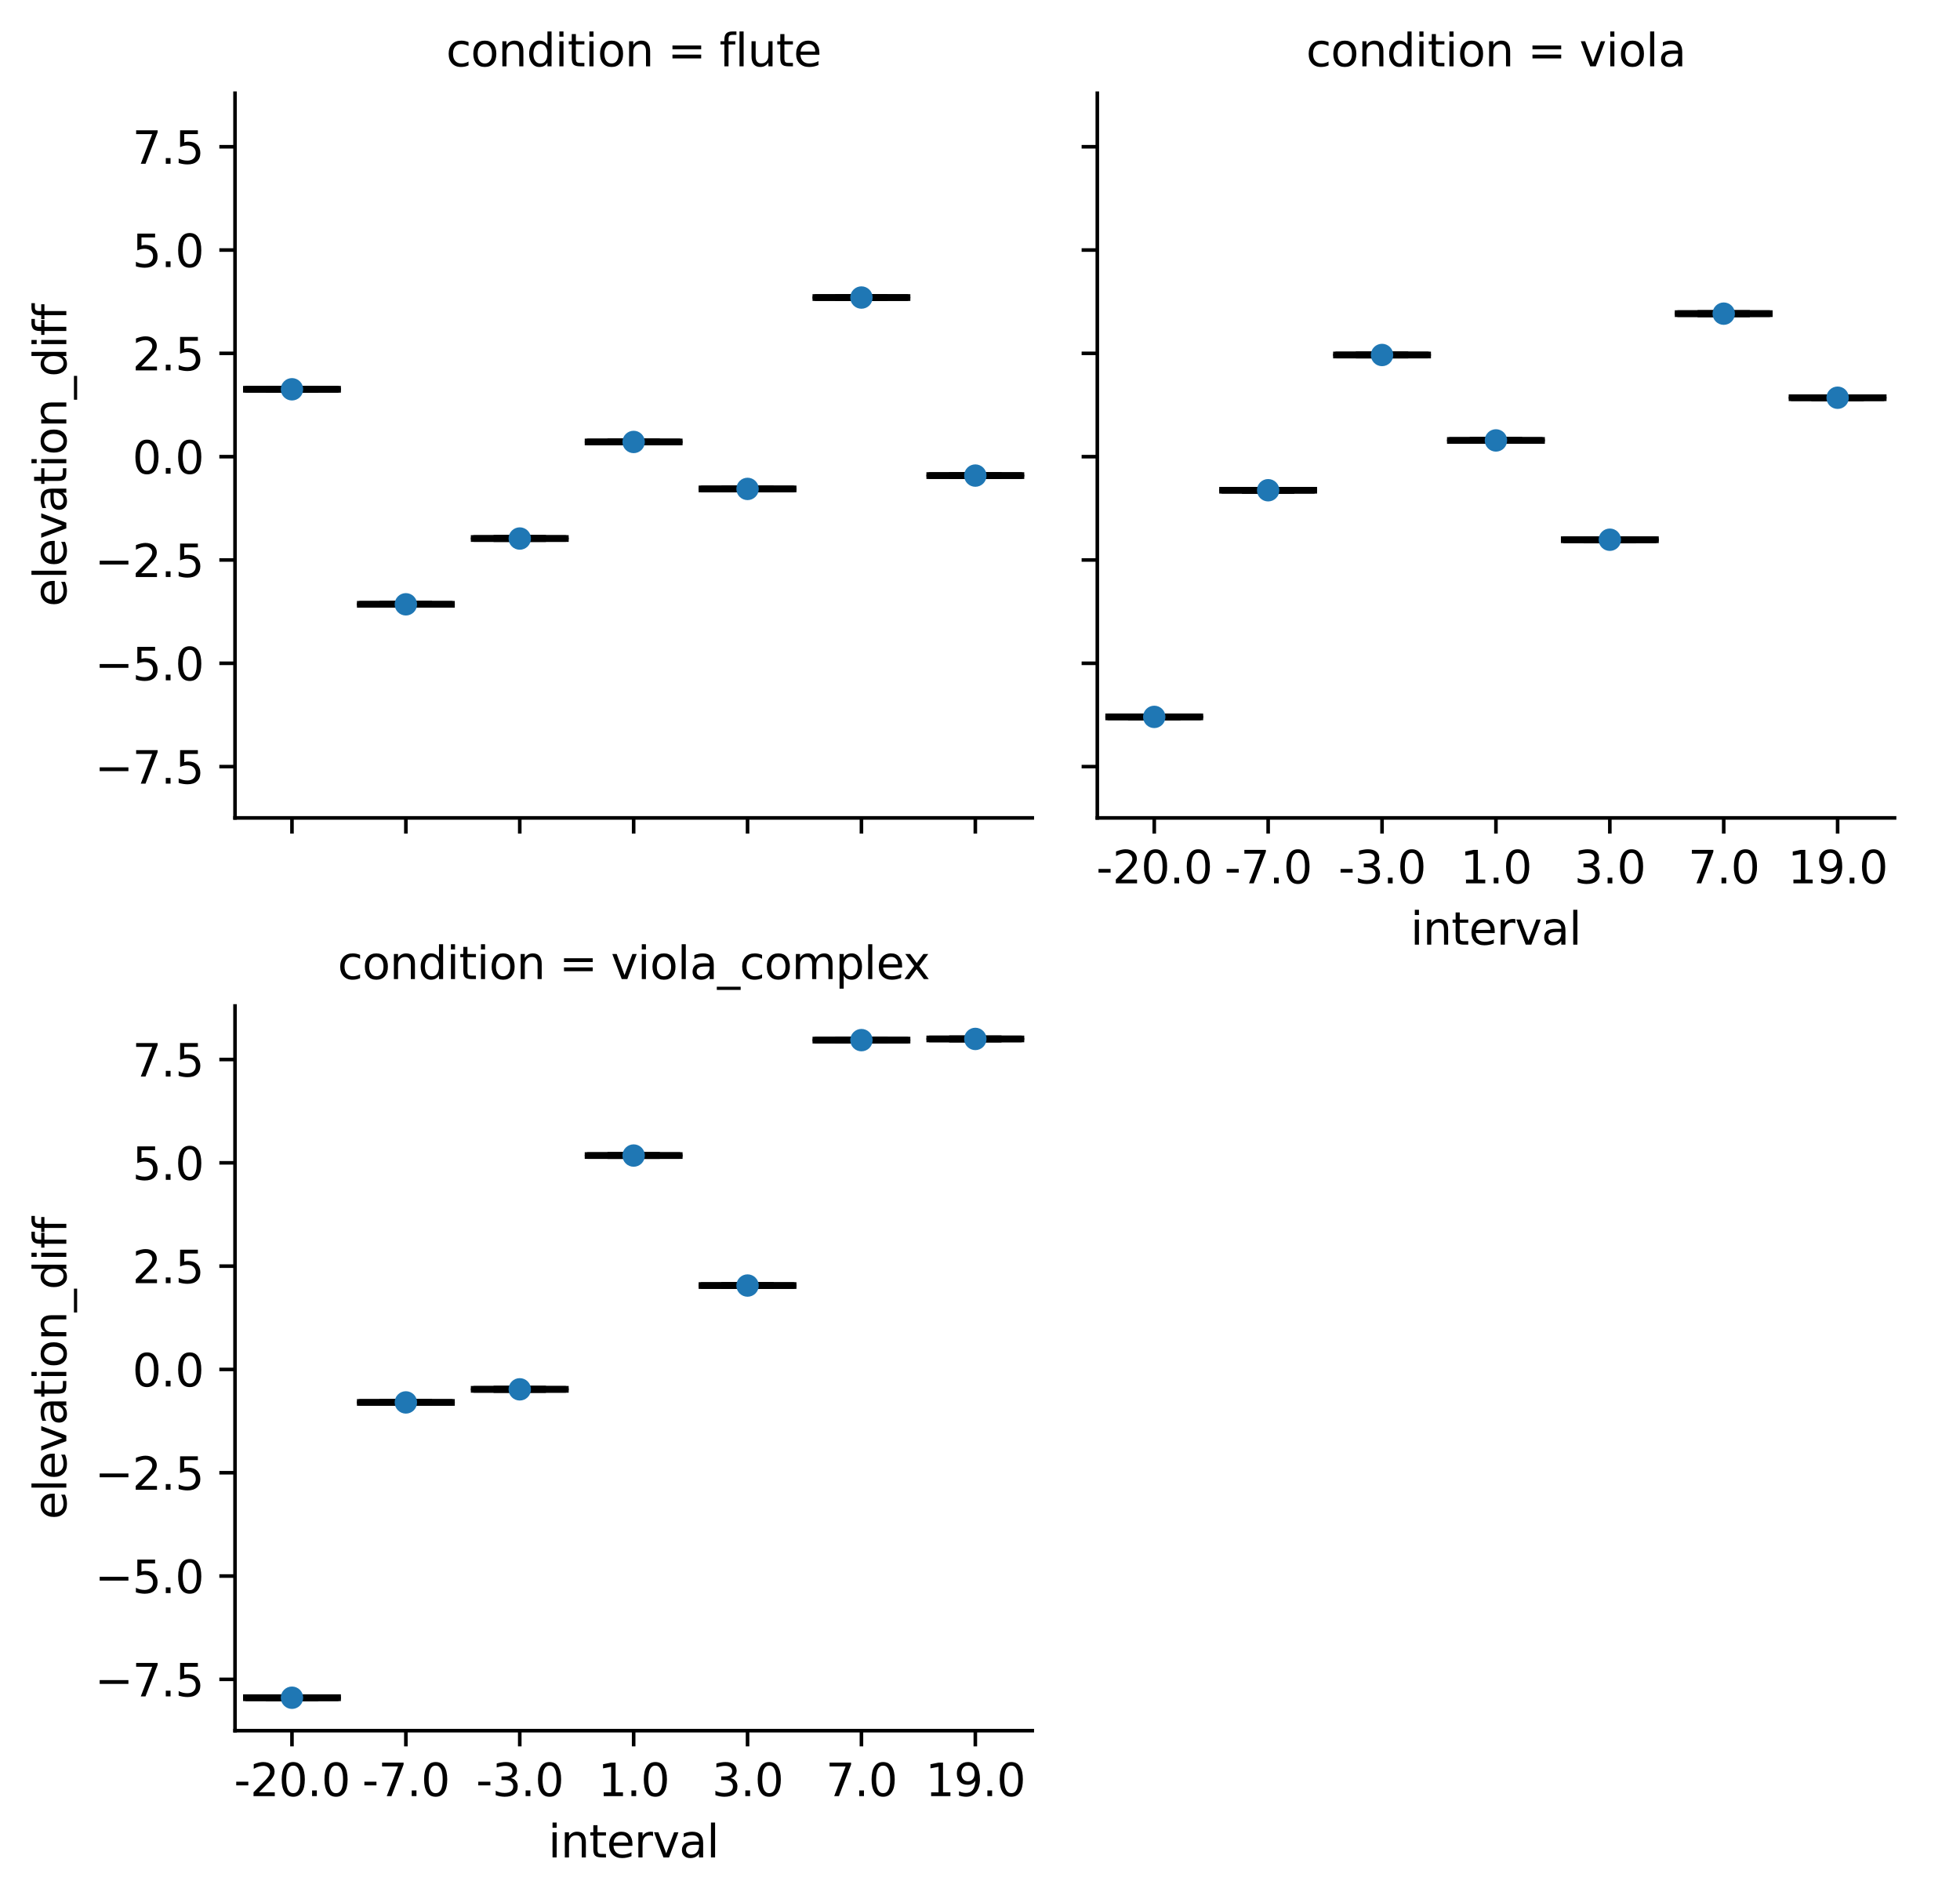 <?xml version="1.0" encoding="utf-8" standalone="no"?>
<!DOCTYPE svg PUBLIC "-//W3C//DTD SVG 1.1//EN"
  "http://www.w3.org/Graphics/SVG/1.1/DTD/svg11.dtd">
<svg xmlns:xlink="http://www.w3.org/1999/xlink" width="437.316pt" height="423.675pt" viewBox="0 0 437.316 423.675" xmlns="http://www.w3.org/2000/svg" version="1.1">
 <defs>
  <style type="text/css">*{stroke-linejoin: round; stroke-linecap: butt}</style>
 </defs>
 <g id="figure_1">
  <g id="patch_1">
   <path d="M 0 423.675 
L 437.316 423.675 
L 437.316 0 
L 0 0 
z
" style="fill: #ffffff"/>
  </g>
  <g id="axes_1">
   <g id="patch_2">
    <path d="M 52.439 182.478 
L 230.322 182.478 
L 230.322 20.798 
L 52.439 20.798 
z
" style="fill: #ffffff"/>
   </g>
   <g id="patch_3">
    <path d="M 54.98 86.851 
L 75.31 86.851 
L 75.31 86.851 
L 54.98 86.851 
L 54.98 86.851 
z
" clip-path="url(#p978c1392b1)" style="stroke: #000000; stroke-width: 1.5; stroke-linejoin: miter"/>
   </g>
   <g id="patch_4">
    <path d="M 80.392 134.823 
L 100.722 134.823 
L 100.722 134.823 
L 80.392 134.823 
L 80.392 134.823 
z
" clip-path="url(#p978c1392b1)" style="stroke: #000000; stroke-width: 1.5; stroke-linejoin: miter"/>
   </g>
   <g id="patch_5">
    <path d="M 105.804 120.149 
L 126.134 120.149 
L 126.134 120.149 
L 105.804 120.149 
L 105.804 120.149 
z
" clip-path="url(#p978c1392b1)" style="stroke: #000000; stroke-width: 1.5; stroke-linejoin: miter"/>
   </g>
   <g id="patch_6">
    <path d="M 131.216 98.602 
L 151.545 98.602 
L 151.545 98.602 
L 131.216 98.602 
L 131.216 98.602 
z
" clip-path="url(#p978c1392b1)" style="stroke: #000000; stroke-width: 1.5; stroke-linejoin: miter"/>
   </g>
   <g id="patch_7">
    <path d="M 156.628 109.078 
L 176.957 109.078 
L 176.957 109.078 
L 156.628 109.078 
L 156.628 109.078 
z
" clip-path="url(#p978c1392b1)" style="stroke: #000000; stroke-width: 1.5; stroke-linejoin: miter"/>
   </g>
   <g id="patch_8">
    <path d="M 182.04 66.384 
L 202.369 66.384 
L 202.369 66.384 
L 182.04 66.384 
L 182.04 66.384 
z
" clip-path="url(#p978c1392b1)" style="stroke: #000000; stroke-width: 1.5; stroke-linejoin: miter"/>
   </g>
   <g id="patch_9">
    <path d="M 207.452 106.105 
L 227.781 106.105 
L 227.781 106.105 
L 207.452 106.105 
L 207.452 106.105 
z
" clip-path="url(#p978c1392b1)" style="stroke: #000000; stroke-width: 1.5; stroke-linejoin: miter"/>
   </g>
   <g id="matplotlib.axis_1">
    <g id="xtick_1">
     <g id="line2d_1">
      <defs>
       <path id="m7971191f11" d="M 0 0 
L 0 3.5 
" style="stroke: #000000; stroke-width: 0.8"/>
      </defs>
      <g>
       <use xlink:href="#m7971191f11" x="65.145" y="182.478" style="stroke: #000000; stroke-width: 0.8"/>
      </g>
     </g>
    </g>
    <g id="xtick_2">
     <g id="line2d_2">
      <g>
       <use xlink:href="#m7971191f11" x="90.557" y="182.478" style="stroke: #000000; stroke-width: 0.8"/>
      </g>
     </g>
    </g>
    <g id="xtick_3">
     <g id="line2d_3">
      <g>
       <use xlink:href="#m7971191f11" x="115.969" y="182.478" style="stroke: #000000; stroke-width: 0.8"/>
      </g>
     </g>
    </g>
    <g id="xtick_4">
     <g id="line2d_4">
      <g>
       <use xlink:href="#m7971191f11" x="141.381" y="182.478" style="stroke: #000000; stroke-width: 0.8"/>
      </g>
     </g>
    </g>
    <g id="xtick_5">
     <g id="line2d_5">
      <g>
       <use xlink:href="#m7971191f11" x="166.793" y="182.478" style="stroke: #000000; stroke-width: 0.8"/>
      </g>
     </g>
    </g>
    <g id="xtick_6">
     <g id="line2d_6">
      <g>
       <use xlink:href="#m7971191f11" x="192.204" y="182.478" style="stroke: #000000; stroke-width: 0.8"/>
      </g>
     </g>
    </g>
    <g id="xtick_7">
     <g id="line2d_7">
      <g>
       <use xlink:href="#m7971191f11" x="217.616" y="182.478" style="stroke: #000000; stroke-width: 0.8"/>
      </g>
     </g>
    </g>
   </g>
   <g id="matplotlib.axis_2">
    <g id="ytick_1">
     <g id="line2d_8">
      <defs>
       <path id="m7689d27078" d="M 0 0 
L -3.5 0 
" style="stroke: #000000; stroke-width: 0.8"/>
      </defs>
      <g>
       <use xlink:href="#m7689d27078" x="52.439" y="171.029" style="stroke: #000000; stroke-width: 0.8"/>
      </g>
     </g>
     <g id="text_1">
      <!-- −7.5 -->
      <g transform="translate(21.156 174.828) scale(0.1 -0.1)">
       <defs>
        <path id="DejaVuSans-2212" d="M 678 2272 
L 4684 2272 
L 4684 1741 
L 678 1741 
L 678 2272 
z
" transform="scale(0.016)"/>
        <path id="DejaVuSans-37" d="M 525 4666 
L 3525 4666 
L 3525 4397 
L 1831 0 
L 1172 0 
L 2766 4134 
L 525 4134 
L 525 4666 
z
" transform="scale(0.016)"/>
        <path id="DejaVuSans-2e" d="M 684 794 
L 1344 794 
L 1344 0 
L 684 0 
L 684 794 
z
" transform="scale(0.016)"/>
        <path id="DejaVuSans-35" d="M 691 4666 
L 3169 4666 
L 3169 4134 
L 1269 4134 
L 1269 2991 
Q 1406 3038 1543 3061 
Q 1681 3084 1819 3084 
Q 2600 3084 3056 2656 
Q 3513 2228 3513 1497 
Q 3513 744 3044 326 
Q 2575 -91 1722 -91 
Q 1428 -91 1123 -41 
Q 819 9 494 109 
L 494 744 
Q 775 591 1075 516 
Q 1375 441 1709 441 
Q 2250 441 2565 725 
Q 2881 1009 2881 1497 
Q 2881 1984 2565 2268 
Q 2250 2553 1709 2553 
Q 1456 2553 1204 2497 
Q 953 2441 691 2322 
L 691 4666 
z
" transform="scale(0.016)"/>
       </defs>
       <use xlink:href="#DejaVuSans-2212"/>
       <use xlink:href="#DejaVuSans-37" x="83.789"/>
       <use xlink:href="#DejaVuSans-2e" x="147.412"/>
       <use xlink:href="#DejaVuSans-35" x="179.199"/>
      </g>
     </g>
    </g>
    <g id="ytick_2">
     <g id="line2d_9">
      <g>
       <use xlink:href="#m7689d27078" x="52.439" y="147.981" style="stroke: #000000; stroke-width: 0.8"/>
      </g>
     </g>
     <g id="text_2">
      <!-- −5.0 -->
      <g transform="translate(21.156 151.78) scale(0.1 -0.1)">
       <defs>
        <path id="DejaVuSans-30" d="M 2034 4250 
Q 1547 4250 1301 3770 
Q 1056 3291 1056 2328 
Q 1056 1369 1301 889 
Q 1547 409 2034 409 
Q 2525 409 2770 889 
Q 3016 1369 3016 2328 
Q 3016 3291 2770 3770 
Q 2525 4250 2034 4250 
z
M 2034 4750 
Q 2819 4750 3233 4129 
Q 3647 3509 3647 2328 
Q 3647 1150 3233 529 
Q 2819 -91 2034 -91 
Q 1250 -91 836 529 
Q 422 1150 422 2328 
Q 422 3509 836 4129 
Q 1250 4750 2034 4750 
z
" transform="scale(0.016)"/>
       </defs>
       <use xlink:href="#DejaVuSans-2212"/>
       <use xlink:href="#DejaVuSans-35" x="83.789"/>
       <use xlink:href="#DejaVuSans-2e" x="147.412"/>
       <use xlink:href="#DejaVuSans-30" x="179.199"/>
      </g>
     </g>
    </g>
    <g id="ytick_3">
     <g id="line2d_10">
      <g>
       <use xlink:href="#m7689d27078" x="52.439" y="124.932" style="stroke: #000000; stroke-width: 0.8"/>
      </g>
     </g>
     <g id="text_3">
      <!-- −2.5 -->
      <g transform="translate(21.156 128.731) scale(0.1 -0.1)">
       <defs>
        <path id="DejaVuSans-32" d="M 1228 531 
L 3431 531 
L 3431 0 
L 469 0 
L 469 531 
Q 828 903 1448 1529 
Q 2069 2156 2228 2338 
Q 2531 2678 2651 2914 
Q 2772 3150 2772 3378 
Q 2772 3750 2511 3984 
Q 2250 4219 1831 4219 
Q 1534 4219 1204 4116 
Q 875 4013 500 3803 
L 500 4441 
Q 881 4594 1212 4672 
Q 1544 4750 1819 4750 
Q 2544 4750 2975 4387 
Q 3406 4025 3406 3419 
Q 3406 3131 3298 2873 
Q 3191 2616 2906 2266 
Q 2828 2175 2409 1742 
Q 1991 1309 1228 531 
z
" transform="scale(0.016)"/>
       </defs>
       <use xlink:href="#DejaVuSans-2212"/>
       <use xlink:href="#DejaVuSans-32" x="83.789"/>
       <use xlink:href="#DejaVuSans-2e" x="147.412"/>
       <use xlink:href="#DejaVuSans-35" x="179.199"/>
      </g>
     </g>
    </g>
    <g id="ytick_4">
     <g id="line2d_11">
      <g>
       <use xlink:href="#m7689d27078" x="52.439" y="101.884" style="stroke: #000000; stroke-width: 0.8"/>
      </g>
     </g>
     <g id="text_4">
      <!-- 0.0 -->
      <g transform="translate(29.536 105.683) scale(0.1 -0.1)">
       <use xlink:href="#DejaVuSans-30"/>
       <use xlink:href="#DejaVuSans-2e" x="63.623"/>
       <use xlink:href="#DejaVuSans-30" x="95.41"/>
      </g>
     </g>
    </g>
    <g id="ytick_5">
     <g id="line2d_12">
      <g>
       <use xlink:href="#m7689d27078" x="52.439" y="78.835" style="stroke: #000000; stroke-width: 0.8"/>
      </g>
     </g>
     <g id="text_5">
      <!-- 2.5 -->
      <g transform="translate(29.536 82.635) scale(0.1 -0.1)">
       <use xlink:href="#DejaVuSans-32"/>
       <use xlink:href="#DejaVuSans-2e" x="63.623"/>
       <use xlink:href="#DejaVuSans-35" x="95.41"/>
      </g>
     </g>
    </g>
    <g id="ytick_6">
     <g id="line2d_13">
      <g>
       <use xlink:href="#m7689d27078" x="52.439" y="55.787" style="stroke: #000000; stroke-width: 0.8"/>
      </g>
     </g>
     <g id="text_6">
      <!-- 5.0 -->
      <g transform="translate(29.536 59.586) scale(0.1 -0.1)">
       <use xlink:href="#DejaVuSans-35"/>
       <use xlink:href="#DejaVuSans-2e" x="63.623"/>
       <use xlink:href="#DejaVuSans-30" x="95.41"/>
      </g>
     </g>
    </g>
    <g id="ytick_7">
     <g id="line2d_14">
      <g>
       <use xlink:href="#m7689d27078" x="52.439" y="32.739" style="stroke: #000000; stroke-width: 0.8"/>
      </g>
     </g>
     <g id="text_7">
      <!-- 7.5 -->
      <g transform="translate(29.536 36.538) scale(0.1 -0.1)">
       <use xlink:href="#DejaVuSans-37"/>
       <use xlink:href="#DejaVuSans-2e" x="63.623"/>
       <use xlink:href="#DejaVuSans-35" x="95.41"/>
      </g>
     </g>
    </g>
    <g id="text_8">
     <!-- elevation_diff -->
     <g transform="translate(14.798 135.365) rotate(-90) scale(0.1 -0.1)">
      <defs>
       <path id="DejaVuSans-65" d="M 3597 1894 
L 3597 1613 
L 953 1613 
Q 991 1019 1311 708 
Q 1631 397 2203 397 
Q 2534 397 2845 478 
Q 3156 559 3463 722 
L 3463 178 
Q 3153 47 2828 -22 
Q 2503 -91 2169 -91 
Q 1331 -91 842 396 
Q 353 884 353 1716 
Q 353 2575 817 3079 
Q 1281 3584 2069 3584 
Q 2775 3584 3186 3129 
Q 3597 2675 3597 1894 
z
M 3022 2063 
Q 3016 2534 2758 2815 
Q 2500 3097 2075 3097 
Q 1594 3097 1305 2825 
Q 1016 2553 972 2059 
L 3022 2063 
z
" transform="scale(0.016)"/>
       <path id="DejaVuSans-6c" d="M 603 4863 
L 1178 4863 
L 1178 0 
L 603 0 
L 603 4863 
z
" transform="scale(0.016)"/>
       <path id="DejaVuSans-76" d="M 191 3500 
L 800 3500 
L 1894 563 
L 2988 3500 
L 3597 3500 
L 2284 0 
L 1503 0 
L 191 3500 
z
" transform="scale(0.016)"/>
       <path id="DejaVuSans-61" d="M 2194 1759 
Q 1497 1759 1228 1600 
Q 959 1441 959 1056 
Q 959 750 1161 570 
Q 1363 391 1709 391 
Q 2188 391 2477 730 
Q 2766 1069 2766 1631 
L 2766 1759 
L 2194 1759 
z
M 3341 1997 
L 3341 0 
L 2766 0 
L 2766 531 
Q 2569 213 2275 61 
Q 1981 -91 1556 -91 
Q 1019 -91 701 211 
Q 384 513 384 1019 
Q 384 1609 779 1909 
Q 1175 2209 1959 2209 
L 2766 2209 
L 2766 2266 
Q 2766 2663 2505 2880 
Q 2244 3097 1772 3097 
Q 1472 3097 1187 3025 
Q 903 2953 641 2809 
L 641 3341 
Q 956 3463 1253 3523 
Q 1550 3584 1831 3584 
Q 2591 3584 2966 3190 
Q 3341 2797 3341 1997 
z
" transform="scale(0.016)"/>
       <path id="DejaVuSans-74" d="M 1172 4494 
L 1172 3500 
L 2356 3500 
L 2356 3053 
L 1172 3053 
L 1172 1153 
Q 1172 725 1289 603 
Q 1406 481 1766 481 
L 2356 481 
L 2356 0 
L 1766 0 
Q 1100 0 847 248 
Q 594 497 594 1153 
L 594 3053 
L 172 3053 
L 172 3500 
L 594 3500 
L 594 4494 
L 1172 4494 
z
" transform="scale(0.016)"/>
       <path id="DejaVuSans-69" d="M 603 3500 
L 1178 3500 
L 1178 0 
L 603 0 
L 603 3500 
z
M 603 4863 
L 1178 4863 
L 1178 4134 
L 603 4134 
L 603 4863 
z
" transform="scale(0.016)"/>
       <path id="DejaVuSans-6f" d="M 1959 3097 
Q 1497 3097 1228 2736 
Q 959 2375 959 1747 
Q 959 1119 1226 758 
Q 1494 397 1959 397 
Q 2419 397 2687 759 
Q 2956 1122 2956 1747 
Q 2956 2369 2687 2733 
Q 2419 3097 1959 3097 
z
M 1959 3584 
Q 2709 3584 3137 3096 
Q 3566 2609 3566 1747 
Q 3566 888 3137 398 
Q 2709 -91 1959 -91 
Q 1206 -91 779 398 
Q 353 888 353 1747 
Q 353 2609 779 3096 
Q 1206 3584 1959 3584 
z
" transform="scale(0.016)"/>
       <path id="DejaVuSans-6e" d="M 3513 2113 
L 3513 0 
L 2938 0 
L 2938 2094 
Q 2938 2591 2744 2837 
Q 2550 3084 2163 3084 
Q 1697 3084 1428 2787 
Q 1159 2491 1159 1978 
L 1159 0 
L 581 0 
L 581 3500 
L 1159 3500 
L 1159 2956 
Q 1366 3272 1645 3428 
Q 1925 3584 2291 3584 
Q 2894 3584 3203 3211 
Q 3513 2838 3513 2113 
z
" transform="scale(0.016)"/>
       <path id="DejaVuSans-5f" d="M 3263 -1063 
L 3263 -1509 
L -63 -1509 
L -63 -1063 
L 3263 -1063 
z
" transform="scale(0.016)"/>
       <path id="DejaVuSans-64" d="M 2906 2969 
L 2906 4863 
L 3481 4863 
L 3481 0 
L 2906 0 
L 2906 525 
Q 2725 213 2448 61 
Q 2172 -91 1784 -91 
Q 1150 -91 751 415 
Q 353 922 353 1747 
Q 353 2572 751 3078 
Q 1150 3584 1784 3584 
Q 2172 3584 2448 3432 
Q 2725 3281 2906 2969 
z
M 947 1747 
Q 947 1113 1208 752 
Q 1469 391 1925 391 
Q 2381 391 2643 752 
Q 2906 1113 2906 1747 
Q 2906 2381 2643 2742 
Q 2381 3103 1925 3103 
Q 1469 3103 1208 2742 
Q 947 2381 947 1747 
z
" transform="scale(0.016)"/>
       <path id="DejaVuSans-66" d="M 2375 4863 
L 2375 4384 
L 1825 4384 
Q 1516 4384 1395 4259 
Q 1275 4134 1275 3809 
L 1275 3500 
L 2222 3500 
L 2222 3053 
L 1275 3053 
L 1275 0 
L 697 0 
L 697 3053 
L 147 3053 
L 147 3500 
L 697 3500 
L 697 3744 
Q 697 4328 969 4595 
Q 1241 4863 1831 4863 
L 2375 4863 
z
" transform="scale(0.016)"/>
      </defs>
      <use xlink:href="#DejaVuSans-65"/>
      <use xlink:href="#DejaVuSans-6c" x="61.523"/>
      <use xlink:href="#DejaVuSans-65" x="89.307"/>
      <use xlink:href="#DejaVuSans-76" x="150.83"/>
      <use xlink:href="#DejaVuSans-61" x="210.01"/>
      <use xlink:href="#DejaVuSans-74" x="271.289"/>
      <use xlink:href="#DejaVuSans-69" x="310.498"/>
      <use xlink:href="#DejaVuSans-6f" x="338.281"/>
      <use xlink:href="#DejaVuSans-6e" x="399.463"/>
      <use xlink:href="#DejaVuSans-5f" x="462.842"/>
      <use xlink:href="#DejaVuSans-64" x="512.842"/>
      <use xlink:href="#DejaVuSans-69" x="576.318"/>
      <use xlink:href="#DejaVuSans-66" x="604.102"/>
      <use xlink:href="#DejaVuSans-66" x="639.307"/>
     </g>
    </g>
   </g>
   <g id="line2d_15">
    <path d="M 65.145 86.851 
L 65.145 86.851 
" clip-path="url(#p978c1392b1)" style="fill: none; stroke: #000000; stroke-width: 1.5; stroke-linecap: square"/>
   </g>
   <g id="line2d_16">
    <path d="M 65.145 86.851 
L 65.145 86.851 
" clip-path="url(#p978c1392b1)" style="fill: none; stroke: #000000; stroke-width: 1.5; stroke-linecap: square"/>
   </g>
   <g id="line2d_17">
    <path d="M 60.063 86.851 
L 70.227 86.851 
" clip-path="url(#p978c1392b1)" style="fill: none; stroke: #000000; stroke-width: 1.5; stroke-linecap: square"/>
   </g>
   <g id="line2d_18">
    <path d="M 60.063 86.851 
L 70.227 86.851 
" clip-path="url(#p978c1392b1)" style="fill: none; stroke: #000000; stroke-width: 1.5; stroke-linecap: square"/>
   </g>
   <g id="line2d_19"/>
   <g id="line2d_20">
    <path d="M 90.557 134.823 
L 90.557 134.823 
" clip-path="url(#p978c1392b1)" style="fill: none; stroke: #000000; stroke-width: 1.5; stroke-linecap: square"/>
   </g>
   <g id="line2d_21">
    <path d="M 90.557 134.823 
L 90.557 134.823 
" clip-path="url(#p978c1392b1)" style="fill: none; stroke: #000000; stroke-width: 1.5; stroke-linecap: square"/>
   </g>
   <g id="line2d_22">
    <path d="M 85.475 134.823 
L 95.639 134.823 
" clip-path="url(#p978c1392b1)" style="fill: none; stroke: #000000; stroke-width: 1.5; stroke-linecap: square"/>
   </g>
   <g id="line2d_23">
    <path d="M 85.475 134.823 
L 95.639 134.823 
" clip-path="url(#p978c1392b1)" style="fill: none; stroke: #000000; stroke-width: 1.5; stroke-linecap: square"/>
   </g>
   <g id="line2d_24"/>
   <g id="line2d_25">
    <path d="M 115.969 120.149 
L 115.969 120.149 
" clip-path="url(#p978c1392b1)" style="fill: none; stroke: #000000; stroke-width: 1.5; stroke-linecap: square"/>
   </g>
   <g id="line2d_26">
    <path d="M 115.969 120.149 
L 115.969 120.149 
" clip-path="url(#p978c1392b1)" style="fill: none; stroke: #000000; stroke-width: 1.5; stroke-linecap: square"/>
   </g>
   <g id="line2d_27">
    <path d="M 110.886 120.149 
L 121.051 120.149 
" clip-path="url(#p978c1392b1)" style="fill: none; stroke: #000000; stroke-width: 1.5; stroke-linecap: square"/>
   </g>
   <g id="line2d_28">
    <path d="M 110.886 120.149 
L 121.051 120.149 
" clip-path="url(#p978c1392b1)" style="fill: none; stroke: #000000; stroke-width: 1.5; stroke-linecap: square"/>
   </g>
   <g id="line2d_29"/>
   <g id="line2d_30">
    <path d="M 141.381 98.602 
L 141.381 98.602 
" clip-path="url(#p978c1392b1)" style="fill: none; stroke: #000000; stroke-width: 1.5; stroke-linecap: square"/>
   </g>
   <g id="line2d_31">
    <path d="M 141.381 98.602 
L 141.381 98.602 
" clip-path="url(#p978c1392b1)" style="fill: none; stroke: #000000; stroke-width: 1.5; stroke-linecap: square"/>
   </g>
   <g id="line2d_32">
    <path d="M 136.298 98.602 
L 146.463 98.602 
" clip-path="url(#p978c1392b1)" style="fill: none; stroke: #000000; stroke-width: 1.5; stroke-linecap: square"/>
   </g>
   <g id="line2d_33">
    <path d="M 136.298 98.602 
L 146.463 98.602 
" clip-path="url(#p978c1392b1)" style="fill: none; stroke: #000000; stroke-width: 1.5; stroke-linecap: square"/>
   </g>
   <g id="line2d_34"/>
   <g id="line2d_35">
    <path d="M 166.793 109.078 
L 166.793 109.078 
" clip-path="url(#p978c1392b1)" style="fill: none; stroke: #000000; stroke-width: 1.5; stroke-linecap: square"/>
   </g>
   <g id="line2d_36">
    <path d="M 166.793 109.078 
L 166.793 109.078 
" clip-path="url(#p978c1392b1)" style="fill: none; stroke: #000000; stroke-width: 1.5; stroke-linecap: square"/>
   </g>
   <g id="line2d_37">
    <path d="M 161.71 109.078 
L 171.875 109.078 
" clip-path="url(#p978c1392b1)" style="fill: none; stroke: #000000; stroke-width: 1.5; stroke-linecap: square"/>
   </g>
   <g id="line2d_38">
    <path d="M 161.71 109.078 
L 171.875 109.078 
" clip-path="url(#p978c1392b1)" style="fill: none; stroke: #000000; stroke-width: 1.5; stroke-linecap: square"/>
   </g>
   <g id="line2d_39"/>
   <g id="line2d_40">
    <path d="M 192.204 66.384 
L 192.204 66.384 
" clip-path="url(#p978c1392b1)" style="fill: none; stroke: #000000; stroke-width: 1.5; stroke-linecap: square"/>
   </g>
   <g id="line2d_41">
    <path d="M 192.204 66.384 
L 192.204 66.384 
" clip-path="url(#p978c1392b1)" style="fill: none; stroke: #000000; stroke-width: 1.5; stroke-linecap: square"/>
   </g>
   <g id="line2d_42">
    <path d="M 187.122 66.384 
L 197.287 66.384 
" clip-path="url(#p978c1392b1)" style="fill: none; stroke: #000000; stroke-width: 1.5; stroke-linecap: square"/>
   </g>
   <g id="line2d_43">
    <path d="M 187.122 66.384 
L 197.287 66.384 
" clip-path="url(#p978c1392b1)" style="fill: none; stroke: #000000; stroke-width: 1.5; stroke-linecap: square"/>
   </g>
   <g id="line2d_44"/>
   <g id="line2d_45">
    <path d="M 217.616 106.105 
L 217.616 106.105 
" clip-path="url(#p978c1392b1)" style="fill: none; stroke: #000000; stroke-width: 1.5; stroke-linecap: square"/>
   </g>
   <g id="line2d_46">
    <path d="M 217.616 106.105 
L 217.616 106.105 
" clip-path="url(#p978c1392b1)" style="fill: none; stroke: #000000; stroke-width: 1.5; stroke-linecap: square"/>
   </g>
   <g id="line2d_47">
    <path d="M 212.534 106.105 
L 222.699 106.105 
" clip-path="url(#p978c1392b1)" style="fill: none; stroke: #000000; stroke-width: 1.5; stroke-linecap: square"/>
   </g>
   <g id="line2d_48">
    <path d="M 212.534 106.105 
L 222.699 106.105 
" clip-path="url(#p978c1392b1)" style="fill: none; stroke: #000000; stroke-width: 1.5; stroke-linecap: square"/>
   </g>
   <g id="line2d_49"/>
   <g id="line2d_50">
    <path d="M 54.98 86.851 
L 75.31 86.851 
" clip-path="url(#p978c1392b1)" style="fill: none; stroke: #000000; stroke-width: 1.5; stroke-linecap: square"/>
   </g>
   <g id="line2d_51">
    <path d="M 80.392 134.823 
L 100.722 134.823 
" clip-path="url(#p978c1392b1)" style="fill: none; stroke: #000000; stroke-width: 1.5; stroke-linecap: square"/>
   </g>
   <g id="line2d_52">
    <path d="M 105.804 120.149 
L 126.134 120.149 
" clip-path="url(#p978c1392b1)" style="fill: none; stroke: #000000; stroke-width: 1.5; stroke-linecap: square"/>
   </g>
   <g id="line2d_53">
    <path d="M 131.216 98.602 
L 151.545 98.602 
" clip-path="url(#p978c1392b1)" style="fill: none; stroke: #000000; stroke-width: 1.5; stroke-linecap: square"/>
   </g>
   <g id="line2d_54">
    <path d="M 156.628 109.078 
L 176.957 109.078 
" clip-path="url(#p978c1392b1)" style="fill: none; stroke: #000000; stroke-width: 1.5; stroke-linecap: square"/>
   </g>
   <g id="line2d_55">
    <path d="M 182.04 66.384 
L 202.369 66.384 
" clip-path="url(#p978c1392b1)" style="fill: none; stroke: #000000; stroke-width: 1.5; stroke-linecap: square"/>
   </g>
   <g id="line2d_56">
    <path d="M 207.452 106.105 
L 227.781 106.105 
" clip-path="url(#p978c1392b1)" style="fill: none; stroke: #000000; stroke-width: 1.5; stroke-linecap: square"/>
   </g>
   <g id="patch_10">
    <path d="M 52.439 182.478 
L 52.439 20.798 
" style="fill: none; stroke: #000000; stroke-width: 0.8; stroke-linejoin: miter; stroke-linecap: square"/>
   </g>
   <g id="patch_11">
    <path d="M 52.439 182.478 
L 230.322 182.478 
" style="fill: none; stroke: #000000; stroke-width: 0.8; stroke-linejoin: miter; stroke-linecap: square"/>
   </g>
   <g id="PathCollection_1">
    <defs>
     <path id="mac04467130" d="M 0 2.5 
C 0.663 2.5 1.299 2.237 1.768 1.768 
C 2.237 1.299 2.5 0.663 2.5 0 
C 2.5 -0.663 2.237 -1.299 1.768 -1.768 
C 1.299 -2.237 0.663 -2.5 0 -2.5 
C -0.663 -2.5 -1.299 -2.237 -1.768 -1.768 
C -2.237 -1.299 -2.5 -0.663 -2.5 0 
C -2.5 0.663 -2.237 1.299 -1.768 1.768 
C -1.299 2.237 -0.663 2.5 0 2.5 
z
"/>
    </defs>
    <g clip-path="url(#p978c1392b1)">
     <use xlink:href="#mac04467130" x="65.145" y="86.851" style="fill: #1f77b4"/>
    </g>
   </g>
   <g id="PathCollection_2">
    <g clip-path="url(#p978c1392b1)">
     <use xlink:href="#mac04467130" x="90.557" y="134.823" style="fill: #1f77b4"/>
    </g>
   </g>
   <g id="PathCollection_3">
    <g clip-path="url(#p978c1392b1)">
     <use xlink:href="#mac04467130" x="115.969" y="120.149" style="fill: #1f77b4"/>
    </g>
   </g>
   <g id="PathCollection_4">
    <g clip-path="url(#p978c1392b1)">
     <use xlink:href="#mac04467130" x="141.381" y="98.602" style="fill: #1f77b4"/>
    </g>
   </g>
   <g id="PathCollection_5">
    <g clip-path="url(#p978c1392b1)">
     <use xlink:href="#mac04467130" x="166.793" y="109.078" style="fill: #1f77b4"/>
    </g>
   </g>
   <g id="PathCollection_6">
    <g clip-path="url(#p978c1392b1)">
     <use xlink:href="#mac04467130" x="192.204" y="66.384" style="fill: #1f77b4"/>
    </g>
   </g>
   <g id="PathCollection_7">
    <g clip-path="url(#p978c1392b1)">
     <use xlink:href="#mac04467130" x="217.616" y="106.105" style="fill: #1f77b4"/>
    </g>
   </g>
   <g id="text_9">
    <!-- condition = flute -->
    <g transform="translate(99.54 14.798) scale(0.1 -0.1)">
     <defs>
      <path id="DejaVuSans-63" d="M 3122 3366 
L 3122 2828 
Q 2878 2963 2633 3030 
Q 2388 3097 2138 3097 
Q 1578 3097 1268 2742 
Q 959 2388 959 1747 
Q 959 1106 1268 751 
Q 1578 397 2138 397 
Q 2388 397 2633 464 
Q 2878 531 3122 666 
L 3122 134 
Q 2881 22 2623 -34 
Q 2366 -91 2075 -91 
Q 1284 -91 818 406 
Q 353 903 353 1747 
Q 353 2603 823 3093 
Q 1294 3584 2113 3584 
Q 2378 3584 2631 3529 
Q 2884 3475 3122 3366 
z
" transform="scale(0.016)"/>
      <path id="DejaVuSans-20" transform="scale(0.016)"/>
      <path id="DejaVuSans-3d" d="M 678 2906 
L 4684 2906 
L 4684 2381 
L 678 2381 
L 678 2906 
z
M 678 1631 
L 4684 1631 
L 4684 1100 
L 678 1100 
L 678 1631 
z
" transform="scale(0.016)"/>
      <path id="DejaVuSans-75" d="M 544 1381 
L 544 3500 
L 1119 3500 
L 1119 1403 
Q 1119 906 1312 657 
Q 1506 409 1894 409 
Q 2359 409 2629 706 
Q 2900 1003 2900 1516 
L 2900 3500 
L 3475 3500 
L 3475 0 
L 2900 0 
L 2900 538 
Q 2691 219 2414 64 
Q 2138 -91 1772 -91 
Q 1169 -91 856 284 
Q 544 659 544 1381 
z
M 1991 3584 
L 1991 3584 
z
" transform="scale(0.016)"/>
     </defs>
     <use xlink:href="#DejaVuSans-63"/>
     <use xlink:href="#DejaVuSans-6f" x="54.98"/>
     <use xlink:href="#DejaVuSans-6e" x="116.162"/>
     <use xlink:href="#DejaVuSans-64" x="179.541"/>
     <use xlink:href="#DejaVuSans-69" x="243.018"/>
     <use xlink:href="#DejaVuSans-74" x="270.801"/>
     <use xlink:href="#DejaVuSans-69" x="310.01"/>
     <use xlink:href="#DejaVuSans-6f" x="337.793"/>
     <use xlink:href="#DejaVuSans-6e" x="398.975"/>
     <use xlink:href="#DejaVuSans-20" x="462.354"/>
     <use xlink:href="#DejaVuSans-3d" x="494.141"/>
     <use xlink:href="#DejaVuSans-20" x="577.93"/>
     <use xlink:href="#DejaVuSans-66" x="609.717"/>
     <use xlink:href="#DejaVuSans-6c" x="644.922"/>
     <use xlink:href="#DejaVuSans-75" x="672.705"/>
     <use xlink:href="#DejaVuSans-74" x="736.084"/>
     <use xlink:href="#DejaVuSans-65" x="775.293"/>
    </g>
   </g>
  </g>
  <g id="axes_2">
   <g id="patch_12">
    <path d="M 244.832 182.478 
L 422.716 182.478 
L 422.716 20.798 
L 244.832 20.798 
z
" style="fill: #ffffff"/>
   </g>
   <g id="patch_13">
    <path d="M 247.373 159.941 
L 267.703 159.941 
L 267.703 159.941 
L 247.373 159.941 
L 247.373 159.941 
z
" clip-path="url(#p7b4cf6e1b9)" style="stroke: #000000; stroke-width: 1.5; stroke-linejoin: miter"/>
   </g>
   <g id="patch_14">
    <path d="M 272.785 109.374 
L 293.115 109.374 
L 293.115 109.374 
L 272.785 109.374 
L 272.785 109.374 
z
" clip-path="url(#p7b4cf6e1b9)" style="stroke: #000000; stroke-width: 1.5; stroke-linejoin: miter"/>
   </g>
   <g id="patch_15">
    <path d="M 298.197 79.199 
L 318.527 79.199 
L 318.527 79.199 
L 298.197 79.199 
L 298.197 79.199 
z
" clip-path="url(#p7b4cf6e1b9)" style="stroke: #000000; stroke-width: 1.5; stroke-linejoin: miter"/>
   </g>
   <g id="patch_16">
    <path d="M 323.609 98.26 
L 343.939 98.26 
L 343.939 98.26 
L 323.609 98.26 
L 323.609 98.26 
z
" clip-path="url(#p7b4cf6e1b9)" style="stroke: #000000; stroke-width: 1.5; stroke-linejoin: miter"/>
   </g>
   <g id="patch_17">
    <path d="M 349.021 120.414 
L 369.351 120.414 
L 369.351 120.414 
L 349.021 120.414 
L 349.021 120.414 
z
" clip-path="url(#p7b4cf6e1b9)" style="stroke: #000000; stroke-width: 1.5; stroke-linejoin: miter"/>
   </g>
   <g id="patch_18">
    <path d="M 374.433 69.977 
L 394.762 69.977 
L 394.762 69.977 
L 374.433 69.977 
L 374.433 69.977 
z
" clip-path="url(#p7b4cf6e1b9)" style="stroke: #000000; stroke-width: 1.5; stroke-linejoin: miter"/>
   </g>
   <g id="patch_19">
    <path d="M 399.845 88.734 
L 420.174 88.734 
L 420.174 88.734 
L 399.845 88.734 
L 399.845 88.734 
z
" clip-path="url(#p7b4cf6e1b9)" style="stroke: #000000; stroke-width: 1.5; stroke-linejoin: miter"/>
   </g>
   <g id="matplotlib.axis_3">
    <g id="xtick_8">
     <g id="line2d_57">
      <g>
       <use xlink:href="#m7971191f11" x="257.538" y="182.478" style="stroke: #000000; stroke-width: 0.8"/>
      </g>
     </g>
     <g id="text_10">
      <!-- -20.0 -->
      <g transform="translate(244.602 197.077) scale(0.1 -0.1)">
       <defs>
        <path id="DejaVuSans-2d" d="M 313 2009 
L 1997 2009 
L 1997 1497 
L 313 1497 
L 313 2009 
z
" transform="scale(0.016)"/>
       </defs>
       <use xlink:href="#DejaVuSans-2d"/>
       <use xlink:href="#DejaVuSans-32" x="36.084"/>
       <use xlink:href="#DejaVuSans-30" x="99.707"/>
       <use xlink:href="#DejaVuSans-2e" x="163.33"/>
       <use xlink:href="#DejaVuSans-30" x="195.117"/>
      </g>
     </g>
    </g>
    <g id="xtick_9">
     <g id="line2d_58">
      <g>
       <use xlink:href="#m7971191f11" x="282.95" y="182.478" style="stroke: #000000; stroke-width: 0.8"/>
      </g>
     </g>
     <g id="text_11">
      <!-- -7.0 -->
      <g transform="translate(273.195 197.077) scale(0.1 -0.1)">
       <use xlink:href="#DejaVuSans-2d"/>
       <use xlink:href="#DejaVuSans-37" x="36.084"/>
       <use xlink:href="#DejaVuSans-2e" x="99.707"/>
       <use xlink:href="#DejaVuSans-30" x="131.494"/>
      </g>
     </g>
    </g>
    <g id="xtick_10">
     <g id="line2d_59">
      <g>
       <use xlink:href="#m7971191f11" x="308.362" y="182.478" style="stroke: #000000; stroke-width: 0.8"/>
      </g>
     </g>
     <g id="text_12">
      <!-- -3.0 -->
      <g transform="translate(298.607 197.077) scale(0.1 -0.1)">
       <defs>
        <path id="DejaVuSans-33" d="M 2597 2516 
Q 3050 2419 3304 2112 
Q 3559 1806 3559 1356 
Q 3559 666 3084 287 
Q 2609 -91 1734 -91 
Q 1441 -91 1130 -33 
Q 819 25 488 141 
L 488 750 
Q 750 597 1062 519 
Q 1375 441 1716 441 
Q 2309 441 2620 675 
Q 2931 909 2931 1356 
Q 2931 1769 2642 2001 
Q 2353 2234 1838 2234 
L 1294 2234 
L 1294 2753 
L 1863 2753 
Q 2328 2753 2575 2939 
Q 2822 3125 2822 3475 
Q 2822 3834 2567 4026 
Q 2313 4219 1838 4219 
Q 1578 4219 1281 4162 
Q 984 4106 628 3988 
L 628 4550 
Q 988 4650 1302 4700 
Q 1616 4750 1894 4750 
Q 2613 4750 3031 4423 
Q 3450 4097 3450 3541 
Q 3450 3153 3228 2886 
Q 3006 2619 2597 2516 
z
" transform="scale(0.016)"/>
       </defs>
       <use xlink:href="#DejaVuSans-2d"/>
       <use xlink:href="#DejaVuSans-33" x="36.084"/>
       <use xlink:href="#DejaVuSans-2e" x="99.707"/>
       <use xlink:href="#DejaVuSans-30" x="131.494"/>
      </g>
     </g>
    </g>
    <g id="xtick_11">
     <g id="line2d_60">
      <g>
       <use xlink:href="#m7971191f11" x="333.774" y="182.478" style="stroke: #000000; stroke-width: 0.8"/>
      </g>
     </g>
     <g id="text_13">
      <!-- 1.0 -->
      <g transform="translate(325.822 197.077) scale(0.1 -0.1)">
       <defs>
        <path id="DejaVuSans-31" d="M 794 531 
L 1825 531 
L 1825 4091 
L 703 3866 
L 703 4441 
L 1819 4666 
L 2450 4666 
L 2450 531 
L 3481 531 
L 3481 0 
L 794 0 
L 794 531 
z
" transform="scale(0.016)"/>
       </defs>
       <use xlink:href="#DejaVuSans-31"/>
       <use xlink:href="#DejaVuSans-2e" x="63.623"/>
       <use xlink:href="#DejaVuSans-30" x="95.41"/>
      </g>
     </g>
    </g>
    <g id="xtick_12">
     <g id="line2d_61">
      <g>
       <use xlink:href="#m7971191f11" x="359.186" y="182.478" style="stroke: #000000; stroke-width: 0.8"/>
      </g>
     </g>
     <g id="text_14">
      <!-- 3.0 -->
      <g transform="translate(351.234 197.077) scale(0.1 -0.1)">
       <use xlink:href="#DejaVuSans-33"/>
       <use xlink:href="#DejaVuSans-2e" x="63.623"/>
       <use xlink:href="#DejaVuSans-30" x="95.41"/>
      </g>
     </g>
    </g>
    <g id="xtick_13">
     <g id="line2d_62">
      <g>
       <use xlink:href="#m7971191f11" x="384.598" y="182.478" style="stroke: #000000; stroke-width: 0.8"/>
      </g>
     </g>
     <g id="text_15">
      <!-- 7.0 -->
      <g transform="translate(376.646 197.077) scale(0.1 -0.1)">
       <use xlink:href="#DejaVuSans-37"/>
       <use xlink:href="#DejaVuSans-2e" x="63.623"/>
       <use xlink:href="#DejaVuSans-30" x="95.41"/>
      </g>
     </g>
    </g>
    <g id="xtick_14">
     <g id="line2d_63">
      <g>
       <use xlink:href="#m7971191f11" x="410.01" y="182.478" style="stroke: #000000; stroke-width: 0.8"/>
      </g>
     </g>
     <g id="text_16">
      <!-- 19.0 -->
      <g transform="translate(398.877 197.077) scale(0.1 -0.1)">
       <defs>
        <path id="DejaVuSans-39" d="M 703 97 
L 703 672 
Q 941 559 1184 500 
Q 1428 441 1663 441 
Q 2288 441 2617 861 
Q 2947 1281 2994 2138 
Q 2813 1869 2534 1725 
Q 2256 1581 1919 1581 
Q 1219 1581 811 2004 
Q 403 2428 403 3163 
Q 403 3881 828 4315 
Q 1253 4750 1959 4750 
Q 2769 4750 3195 4129 
Q 3622 3509 3622 2328 
Q 3622 1225 3098 567 
Q 2575 -91 1691 -91 
Q 1453 -91 1209 -44 
Q 966 3 703 97 
z
M 1959 2075 
Q 2384 2075 2632 2365 
Q 2881 2656 2881 3163 
Q 2881 3666 2632 3958 
Q 2384 4250 1959 4250 
Q 1534 4250 1286 3958 
Q 1038 3666 1038 3163 
Q 1038 2656 1286 2365 
Q 1534 2075 1959 2075 
z
" transform="scale(0.016)"/>
       </defs>
       <use xlink:href="#DejaVuSans-31"/>
       <use xlink:href="#DejaVuSans-39" x="63.623"/>
       <use xlink:href="#DejaVuSans-2e" x="127.246"/>
       <use xlink:href="#DejaVuSans-30" x="159.033"/>
      </g>
     </g>
    </g>
    <g id="text_17">
     <!-- interval -->
     <g transform="translate(314.711 210.755) scale(0.1 -0.1)">
      <defs>
       <path id="DejaVuSans-72" d="M 2631 2963 
Q 2534 3019 2420 3045 
Q 2306 3072 2169 3072 
Q 1681 3072 1420 2755 
Q 1159 2438 1159 1844 
L 1159 0 
L 581 0 
L 581 3500 
L 1159 3500 
L 1159 2956 
Q 1341 3275 1631 3429 
Q 1922 3584 2338 3584 
Q 2397 3584 2469 3576 
Q 2541 3569 2628 3553 
L 2631 2963 
z
" transform="scale(0.016)"/>
      </defs>
      <use xlink:href="#DejaVuSans-69"/>
      <use xlink:href="#DejaVuSans-6e" x="27.783"/>
      <use xlink:href="#DejaVuSans-74" x="91.162"/>
      <use xlink:href="#DejaVuSans-65" x="130.371"/>
      <use xlink:href="#DejaVuSans-72" x="191.895"/>
      <use xlink:href="#DejaVuSans-76" x="233.008"/>
      <use xlink:href="#DejaVuSans-61" x="292.188"/>
      <use xlink:href="#DejaVuSans-6c" x="353.467"/>
     </g>
    </g>
   </g>
   <g id="matplotlib.axis_4">
    <g id="ytick_8">
     <g id="line2d_64">
      <g>
       <use xlink:href="#m7689d27078" x="244.832" y="171.029" style="stroke: #000000; stroke-width: 0.8"/>
      </g>
     </g>
    </g>
    <g id="ytick_9">
     <g id="line2d_65">
      <g>
       <use xlink:href="#m7689d27078" x="244.832" y="147.981" style="stroke: #000000; stroke-width: 0.8"/>
      </g>
     </g>
    </g>
    <g id="ytick_10">
     <g id="line2d_66">
      <g>
       <use xlink:href="#m7689d27078" x="244.832" y="124.932" style="stroke: #000000; stroke-width: 0.8"/>
      </g>
     </g>
    </g>
    <g id="ytick_11">
     <g id="line2d_67">
      <g>
       <use xlink:href="#m7689d27078" x="244.832" y="101.884" style="stroke: #000000; stroke-width: 0.8"/>
      </g>
     </g>
    </g>
    <g id="ytick_12">
     <g id="line2d_68">
      <g>
       <use xlink:href="#m7689d27078" x="244.832" y="78.835" style="stroke: #000000; stroke-width: 0.8"/>
      </g>
     </g>
    </g>
    <g id="ytick_13">
     <g id="line2d_69">
      <g>
       <use xlink:href="#m7689d27078" x="244.832" y="55.787" style="stroke: #000000; stroke-width: 0.8"/>
      </g>
     </g>
    </g>
    <g id="ytick_14">
     <g id="line2d_70">
      <g>
       <use xlink:href="#m7689d27078" x="244.832" y="32.739" style="stroke: #000000; stroke-width: 0.8"/>
      </g>
     </g>
    </g>
   </g>
   <g id="line2d_71">
    <path d="M 257.538 159.941 
L 257.538 159.941 
" clip-path="url(#p7b4cf6e1b9)" style="fill: none; stroke: #000000; stroke-width: 1.5; stroke-linecap: square"/>
   </g>
   <g id="line2d_72">
    <path d="M 257.538 159.941 
L 257.538 159.941 
" clip-path="url(#p7b4cf6e1b9)" style="fill: none; stroke: #000000; stroke-width: 1.5; stroke-linecap: square"/>
   </g>
   <g id="line2d_73">
    <path d="M 252.456 159.941 
L 262.621 159.941 
" clip-path="url(#p7b4cf6e1b9)" style="fill: none; stroke: #000000; stroke-width: 1.5; stroke-linecap: square"/>
   </g>
   <g id="line2d_74">
    <path d="M 252.456 159.941 
L 262.621 159.941 
" clip-path="url(#p7b4cf6e1b9)" style="fill: none; stroke: #000000; stroke-width: 1.5; stroke-linecap: square"/>
   </g>
   <g id="line2d_75"/>
   <g id="line2d_76">
    <path d="M 282.95 109.374 
L 282.95 109.374 
" clip-path="url(#p7b4cf6e1b9)" style="fill: none; stroke: #000000; stroke-width: 1.5; stroke-linecap: square"/>
   </g>
   <g id="line2d_77">
    <path d="M 282.95 109.374 
L 282.95 109.374 
" clip-path="url(#p7b4cf6e1b9)" style="fill: none; stroke: #000000; stroke-width: 1.5; stroke-linecap: square"/>
   </g>
   <g id="line2d_78">
    <path d="M 277.868 109.374 
L 288.033 109.374 
" clip-path="url(#p7b4cf6e1b9)" style="fill: none; stroke: #000000; stroke-width: 1.5; stroke-linecap: square"/>
   </g>
   <g id="line2d_79">
    <path d="M 277.868 109.374 
L 288.033 109.374 
" clip-path="url(#p7b4cf6e1b9)" style="fill: none; stroke: #000000; stroke-width: 1.5; stroke-linecap: square"/>
   </g>
   <g id="line2d_80"/>
   <g id="line2d_81">
    <path d="M 308.362 79.199 
L 308.362 79.199 
" clip-path="url(#p7b4cf6e1b9)" style="fill: none; stroke: #000000; stroke-width: 1.5; stroke-linecap: square"/>
   </g>
   <g id="line2d_82">
    <path d="M 308.362 79.199 
L 308.362 79.199 
" clip-path="url(#p7b4cf6e1b9)" style="fill: none; stroke: #000000; stroke-width: 1.5; stroke-linecap: square"/>
   </g>
   <g id="line2d_83">
    <path d="M 303.28 79.199 
L 313.444 79.199 
" clip-path="url(#p7b4cf6e1b9)" style="fill: none; stroke: #000000; stroke-width: 1.5; stroke-linecap: square"/>
   </g>
   <g id="line2d_84">
    <path d="M 303.28 79.199 
L 313.444 79.199 
" clip-path="url(#p7b4cf6e1b9)" style="fill: none; stroke: #000000; stroke-width: 1.5; stroke-linecap: square"/>
   </g>
   <g id="line2d_85"/>
   <g id="line2d_86">
    <path d="M 333.774 98.26 
L 333.774 98.26 
" clip-path="url(#p7b4cf6e1b9)" style="fill: none; stroke: #000000; stroke-width: 1.5; stroke-linecap: square"/>
   </g>
   <g id="line2d_87">
    <path d="M 333.774 98.26 
L 333.774 98.26 
" clip-path="url(#p7b4cf6e1b9)" style="fill: none; stroke: #000000; stroke-width: 1.5; stroke-linecap: square"/>
   </g>
   <g id="line2d_88">
    <path d="M 328.692 98.26 
L 338.856 98.26 
" clip-path="url(#p7b4cf6e1b9)" style="fill: none; stroke: #000000; stroke-width: 1.5; stroke-linecap: square"/>
   </g>
   <g id="line2d_89">
    <path d="M 328.692 98.26 
L 338.856 98.26 
" clip-path="url(#p7b4cf6e1b9)" style="fill: none; stroke: #000000; stroke-width: 1.5; stroke-linecap: square"/>
   </g>
   <g id="line2d_90"/>
   <g id="line2d_91">
    <path d="M 359.186 120.414 
L 359.186 120.414 
" clip-path="url(#p7b4cf6e1b9)" style="fill: none; stroke: #000000; stroke-width: 1.5; stroke-linecap: square"/>
   </g>
   <g id="line2d_92">
    <path d="M 359.186 120.414 
L 359.186 120.414 
" clip-path="url(#p7b4cf6e1b9)" style="fill: none; stroke: #000000; stroke-width: 1.5; stroke-linecap: square"/>
   </g>
   <g id="line2d_93">
    <path d="M 354.103 120.414 
L 364.268 120.414 
" clip-path="url(#p7b4cf6e1b9)" style="fill: none; stroke: #000000; stroke-width: 1.5; stroke-linecap: square"/>
   </g>
   <g id="line2d_94">
    <path d="M 354.103 120.414 
L 364.268 120.414 
" clip-path="url(#p7b4cf6e1b9)" style="fill: none; stroke: #000000; stroke-width: 1.5; stroke-linecap: square"/>
   </g>
   <g id="line2d_95"/>
   <g id="line2d_96">
    <path d="M 384.598 69.977 
L 384.598 69.977 
" clip-path="url(#p7b4cf6e1b9)" style="fill: none; stroke: #000000; stroke-width: 1.5; stroke-linecap: square"/>
   </g>
   <g id="line2d_97">
    <path d="M 384.598 69.977 
L 384.598 69.977 
" clip-path="url(#p7b4cf6e1b9)" style="fill: none; stroke: #000000; stroke-width: 1.5; stroke-linecap: square"/>
   </g>
   <g id="line2d_98">
    <path d="M 379.515 69.977 
L 389.68 69.977 
" clip-path="url(#p7b4cf6e1b9)" style="fill: none; stroke: #000000; stroke-width: 1.5; stroke-linecap: square"/>
   </g>
   <g id="line2d_99">
    <path d="M 379.515 69.977 
L 389.68 69.977 
" clip-path="url(#p7b4cf6e1b9)" style="fill: none; stroke: #000000; stroke-width: 1.5; stroke-linecap: square"/>
   </g>
   <g id="line2d_100"/>
   <g id="line2d_101">
    <path d="M 410.01 88.734 
L 410.01 88.734 
" clip-path="url(#p7b4cf6e1b9)" style="fill: none; stroke: #000000; stroke-width: 1.5; stroke-linecap: square"/>
   </g>
   <g id="line2d_102">
    <path d="M 410.01 88.734 
L 410.01 88.734 
" clip-path="url(#p7b4cf6e1b9)" style="fill: none; stroke: #000000; stroke-width: 1.5; stroke-linecap: square"/>
   </g>
   <g id="line2d_103">
    <path d="M 404.927 88.734 
L 415.092 88.734 
" clip-path="url(#p7b4cf6e1b9)" style="fill: none; stroke: #000000; stroke-width: 1.5; stroke-linecap: square"/>
   </g>
   <g id="line2d_104">
    <path d="M 404.927 88.734 
L 415.092 88.734 
" clip-path="url(#p7b4cf6e1b9)" style="fill: none; stroke: #000000; stroke-width: 1.5; stroke-linecap: square"/>
   </g>
   <g id="line2d_105"/>
   <g id="line2d_106">
    <path d="M 247.373 159.941 
L 267.703 159.941 
" clip-path="url(#p7b4cf6e1b9)" style="fill: none; stroke: #000000; stroke-width: 1.5; stroke-linecap: square"/>
   </g>
   <g id="line2d_107">
    <path d="M 272.785 109.374 
L 293.115 109.374 
" clip-path="url(#p7b4cf6e1b9)" style="fill: none; stroke: #000000; stroke-width: 1.5; stroke-linecap: square"/>
   </g>
   <g id="line2d_108">
    <path d="M 298.197 79.199 
L 318.527 79.199 
" clip-path="url(#p7b4cf6e1b9)" style="fill: none; stroke: #000000; stroke-width: 1.5; stroke-linecap: square"/>
   </g>
   <g id="line2d_109">
    <path d="M 323.609 98.26 
L 343.939 98.26 
" clip-path="url(#p7b4cf6e1b9)" style="fill: none; stroke: #000000; stroke-width: 1.5; stroke-linecap: square"/>
   </g>
   <g id="line2d_110">
    <path d="M 349.021 120.414 
L 369.351 120.414 
" clip-path="url(#p7b4cf6e1b9)" style="fill: none; stroke: #000000; stroke-width: 1.5; stroke-linecap: square"/>
   </g>
   <g id="line2d_111">
    <path d="M 374.433 69.977 
L 394.762 69.977 
" clip-path="url(#p7b4cf6e1b9)" style="fill: none; stroke: #000000; stroke-width: 1.5; stroke-linecap: square"/>
   </g>
   <g id="line2d_112">
    <path d="M 399.845 88.734 
L 420.174 88.734 
" clip-path="url(#p7b4cf6e1b9)" style="fill: none; stroke: #000000; stroke-width: 1.5; stroke-linecap: square"/>
   </g>
   <g id="patch_20">
    <path d="M 244.832 182.478 
L 244.832 20.798 
" style="fill: none; stroke: #000000; stroke-width: 0.8; stroke-linejoin: miter; stroke-linecap: square"/>
   </g>
   <g id="patch_21">
    <path d="M 244.832 182.478 
L 422.716 182.478 
" style="fill: none; stroke: #000000; stroke-width: 0.8; stroke-linejoin: miter; stroke-linecap: square"/>
   </g>
   <g id="PathCollection_8">
    <g clip-path="url(#p7b4cf6e1b9)">
     <use xlink:href="#mac04467130" x="257.538" y="159.941" style="fill: #1f77b4"/>
    </g>
   </g>
   <g id="PathCollection_9">
    <g clip-path="url(#p7b4cf6e1b9)">
     <use xlink:href="#mac04467130" x="282.95" y="109.374" style="fill: #1f77b4"/>
    </g>
   </g>
   <g id="PathCollection_10">
    <g clip-path="url(#p7b4cf6e1b9)">
     <use xlink:href="#mac04467130" x="308.362" y="79.199" style="fill: #1f77b4"/>
    </g>
   </g>
   <g id="PathCollection_11">
    <g clip-path="url(#p7b4cf6e1b9)">
     <use xlink:href="#mac04467130" x="333.774" y="98.26" style="fill: #1f77b4"/>
    </g>
   </g>
   <g id="PathCollection_12">
    <g clip-path="url(#p7b4cf6e1b9)">
     <use xlink:href="#mac04467130" x="359.186" y="120.414" style="fill: #1f77b4"/>
    </g>
   </g>
   <g id="PathCollection_13">
    <g clip-path="url(#p7b4cf6e1b9)">
     <use xlink:href="#mac04467130" x="384.598" y="69.977" style="fill: #1f77b4"/>
    </g>
   </g>
   <g id="PathCollection_14">
    <g clip-path="url(#p7b4cf6e1b9)">
     <use xlink:href="#mac04467130" x="410.01" y="88.734" style="fill: #1f77b4"/>
    </g>
   </g>
   <g id="text_18">
    <!-- condition = viola -->
    <g transform="translate(291.427 14.798) scale(0.1 -0.1)">
     <use xlink:href="#DejaVuSans-63"/>
     <use xlink:href="#DejaVuSans-6f" x="54.98"/>
     <use xlink:href="#DejaVuSans-6e" x="116.162"/>
     <use xlink:href="#DejaVuSans-64" x="179.541"/>
     <use xlink:href="#DejaVuSans-69" x="243.018"/>
     <use xlink:href="#DejaVuSans-74" x="270.801"/>
     <use xlink:href="#DejaVuSans-69" x="310.01"/>
     <use xlink:href="#DejaVuSans-6f" x="337.793"/>
     <use xlink:href="#DejaVuSans-6e" x="398.975"/>
     <use xlink:href="#DejaVuSans-20" x="462.354"/>
     <use xlink:href="#DejaVuSans-3d" x="494.141"/>
     <use xlink:href="#DejaVuSans-20" x="577.93"/>
     <use xlink:href="#DejaVuSans-76" x="609.717"/>
     <use xlink:href="#DejaVuSans-69" x="668.896"/>
     <use xlink:href="#DejaVuSans-6f" x="696.68"/>
     <use xlink:href="#DejaVuSans-6c" x="757.861"/>
     <use xlink:href="#DejaVuSans-61" x="785.645"/>
    </g>
   </g>
  </g>
  <g id="axes_3">
   <g id="patch_22">
    <path d="M 52.439 386.118 
L 230.322 386.118 
L 230.322 224.438 
L 52.439 224.438 
z
" style="fill: #ffffff"/>
   </g>
   <g id="patch_23">
    <path d="M 54.98 378.769 
L 75.31 378.769 
L 75.31 378.769 
L 54.98 378.769 
L 54.98 378.769 
z
" clip-path="url(#pb01c159988)" style="stroke: #000000; stroke-width: 1.5; stroke-linejoin: miter"/>
   </g>
   <g id="patch_24">
    <path d="M 80.392 312.883 
L 100.722 312.883 
L 100.722 312.883 
L 80.392 312.883 
L 80.392 312.883 
z
" clip-path="url(#pb01c159988)" style="stroke: #000000; stroke-width: 1.5; stroke-linejoin: miter"/>
   </g>
   <g id="patch_25">
    <path d="M 105.804 309.966 
L 126.134 309.966 
L 126.134 309.966 
L 105.804 309.966 
L 105.804 309.966 
z
" clip-path="url(#pb01c159988)" style="stroke: #000000; stroke-width: 1.5; stroke-linejoin: miter"/>
   </g>
   <g id="patch_26">
    <path d="M 131.216 257.807 
L 151.545 257.807 
L 151.545 257.807 
L 131.216 257.807 
L 131.216 257.807 
z
" clip-path="url(#pb01c159988)" style="stroke: #000000; stroke-width: 1.5; stroke-linejoin: miter"/>
   </g>
   <g id="patch_27">
    <path d="M 156.628 286.809 
L 176.957 286.809 
L 176.957 286.809 
L 156.628 286.809 
L 156.628 286.809 
z
" clip-path="url(#pb01c159988)" style="stroke: #000000; stroke-width: 1.5; stroke-linejoin: miter"/>
   </g>
   <g id="patch_28">
    <path d="M 182.04 232.055 
L 202.369 232.055 
L 202.369 232.055 
L 182.04 232.055 
L 182.04 232.055 
z
" clip-path="url(#pb01c159988)" style="stroke: #000000; stroke-width: 1.5; stroke-linejoin: miter"/>
   </g>
   <g id="patch_29">
    <path d="M 207.452 231.788 
L 227.781 231.788 
L 227.781 231.788 
L 207.452 231.788 
L 207.452 231.788 
z
" clip-path="url(#pb01c159988)" style="stroke: #000000; stroke-width: 1.5; stroke-linejoin: miter"/>
   </g>
   <g id="matplotlib.axis_5">
    <g id="xtick_15">
     <g id="line2d_113">
      <g>
       <use xlink:href="#m7971191f11" x="65.145" y="386.118" style="stroke: #000000; stroke-width: 0.8"/>
      </g>
     </g>
     <g id="text_19">
      <!-- -20.0 -->
      <g transform="translate(52.208 400.717) scale(0.1 -0.1)">
       <use xlink:href="#DejaVuSans-2d"/>
       <use xlink:href="#DejaVuSans-32" x="36.084"/>
       <use xlink:href="#DejaVuSans-30" x="99.707"/>
       <use xlink:href="#DejaVuSans-2e" x="163.33"/>
       <use xlink:href="#DejaVuSans-30" x="195.117"/>
      </g>
     </g>
    </g>
    <g id="xtick_16">
     <g id="line2d_114">
      <g>
       <use xlink:href="#m7971191f11" x="90.557" y="386.118" style="stroke: #000000; stroke-width: 0.8"/>
      </g>
     </g>
     <g id="text_20">
      <!-- -7.0 -->
      <g transform="translate(80.801 400.717) scale(0.1 -0.1)">
       <use xlink:href="#DejaVuSans-2d"/>
       <use xlink:href="#DejaVuSans-37" x="36.084"/>
       <use xlink:href="#DejaVuSans-2e" x="99.707"/>
       <use xlink:href="#DejaVuSans-30" x="131.494"/>
      </g>
     </g>
    </g>
    <g id="xtick_17">
     <g id="line2d_115">
      <g>
       <use xlink:href="#m7971191f11" x="115.969" y="386.118" style="stroke: #000000; stroke-width: 0.8"/>
      </g>
     </g>
     <g id="text_21">
      <!-- -3.0 -->
      <g transform="translate(106.213 400.717) scale(0.1 -0.1)">
       <use xlink:href="#DejaVuSans-2d"/>
       <use xlink:href="#DejaVuSans-33" x="36.084"/>
       <use xlink:href="#DejaVuSans-2e" x="99.707"/>
       <use xlink:href="#DejaVuSans-30" x="131.494"/>
      </g>
     </g>
    </g>
    <g id="xtick_18">
     <g id="line2d_116">
      <g>
       <use xlink:href="#m7971191f11" x="141.381" y="386.118" style="stroke: #000000; stroke-width: 0.8"/>
      </g>
     </g>
     <g id="text_22">
      <!-- 1.0 -->
      <g transform="translate(133.429 400.717) scale(0.1 -0.1)">
       <use xlink:href="#DejaVuSans-31"/>
       <use xlink:href="#DejaVuSans-2e" x="63.623"/>
       <use xlink:href="#DejaVuSans-30" x="95.41"/>
      </g>
     </g>
    </g>
    <g id="xtick_19">
     <g id="line2d_117">
      <g>
       <use xlink:href="#m7971191f11" x="166.793" y="386.118" style="stroke: #000000; stroke-width: 0.8"/>
      </g>
     </g>
     <g id="text_23">
      <!-- 3.0 -->
      <g transform="translate(158.841 400.717) scale(0.1 -0.1)">
       <use xlink:href="#DejaVuSans-33"/>
       <use xlink:href="#DejaVuSans-2e" x="63.623"/>
       <use xlink:href="#DejaVuSans-30" x="95.41"/>
      </g>
     </g>
    </g>
    <g id="xtick_20">
     <g id="line2d_118">
      <g>
       <use xlink:href="#m7971191f11" x="192.204" y="386.118" style="stroke: #000000; stroke-width: 0.8"/>
      </g>
     </g>
     <g id="text_24">
      <!-- 7.0 -->
      <g transform="translate(184.253 400.717) scale(0.1 -0.1)">
       <use xlink:href="#DejaVuSans-37"/>
       <use xlink:href="#DejaVuSans-2e" x="63.623"/>
       <use xlink:href="#DejaVuSans-30" x="95.41"/>
      </g>
     </g>
    </g>
    <g id="xtick_21">
     <g id="line2d_119">
      <g>
       <use xlink:href="#m7971191f11" x="217.616" y="386.118" style="stroke: #000000; stroke-width: 0.8"/>
      </g>
     </g>
     <g id="text_25">
      <!-- 19.0 -->
      <g transform="translate(206.484 400.717) scale(0.1 -0.1)">
       <use xlink:href="#DejaVuSans-31"/>
       <use xlink:href="#DejaVuSans-39" x="63.623"/>
       <use xlink:href="#DejaVuSans-2e" x="127.246"/>
       <use xlink:href="#DejaVuSans-30" x="159.033"/>
      </g>
     </g>
    </g>
    <g id="text_26">
     <!-- interval -->
     <g transform="translate(122.318 414.395) scale(0.1 -0.1)">
      <use xlink:href="#DejaVuSans-69"/>
      <use xlink:href="#DejaVuSans-6e" x="27.783"/>
      <use xlink:href="#DejaVuSans-74" x="91.162"/>
      <use xlink:href="#DejaVuSans-65" x="130.371"/>
      <use xlink:href="#DejaVuSans-72" x="191.895"/>
      <use xlink:href="#DejaVuSans-76" x="233.008"/>
      <use xlink:href="#DejaVuSans-61" x="292.188"/>
      <use xlink:href="#DejaVuSans-6c" x="353.467"/>
     </g>
    </g>
   </g>
   <g id="matplotlib.axis_6">
    <g id="ytick_15">
     <g id="line2d_120">
      <g>
       <use xlink:href="#m7689d27078" x="52.439" y="374.669" style="stroke: #000000; stroke-width: 0.8"/>
      </g>
     </g>
     <g id="text_27">
      <!-- −7.5 -->
      <g transform="translate(21.156 378.468) scale(0.1 -0.1)">
       <use xlink:href="#DejaVuSans-2212"/>
       <use xlink:href="#DejaVuSans-37" x="83.789"/>
       <use xlink:href="#DejaVuSans-2e" x="147.412"/>
       <use xlink:href="#DejaVuSans-35" x="179.199"/>
      </g>
     </g>
    </g>
    <g id="ytick_16">
     <g id="line2d_121">
      <g>
       <use xlink:href="#m7689d27078" x="52.439" y="351.621" style="stroke: #000000; stroke-width: 0.8"/>
      </g>
     </g>
     <g id="text_28">
      <!-- −5.0 -->
      <g transform="translate(21.156 355.42) scale(0.1 -0.1)">
       <use xlink:href="#DejaVuSans-2212"/>
       <use xlink:href="#DejaVuSans-35" x="83.789"/>
       <use xlink:href="#DejaVuSans-2e" x="147.412"/>
       <use xlink:href="#DejaVuSans-30" x="179.199"/>
      </g>
     </g>
    </g>
    <g id="ytick_17">
     <g id="line2d_122">
      <g>
       <use xlink:href="#m7689d27078" x="52.439" y="328.572" style="stroke: #000000; stroke-width: 0.8"/>
      </g>
     </g>
     <g id="text_29">
      <!-- −2.5 -->
      <g transform="translate(21.156 332.371) scale(0.1 -0.1)">
       <use xlink:href="#DejaVuSans-2212"/>
       <use xlink:href="#DejaVuSans-32" x="83.789"/>
       <use xlink:href="#DejaVuSans-2e" x="147.412"/>
       <use xlink:href="#DejaVuSans-35" x="179.199"/>
      </g>
     </g>
    </g>
    <g id="ytick_18">
     <g id="line2d_123">
      <g>
       <use xlink:href="#m7689d27078" x="52.439" y="305.524" style="stroke: #000000; stroke-width: 0.8"/>
      </g>
     </g>
     <g id="text_30">
      <!-- 0.0 -->
      <g transform="translate(29.536 309.323) scale(0.1 -0.1)">
       <use xlink:href="#DejaVuSans-30"/>
       <use xlink:href="#DejaVuSans-2e" x="63.623"/>
       <use xlink:href="#DejaVuSans-30" x="95.41"/>
      </g>
     </g>
    </g>
    <g id="ytick_19">
     <g id="line2d_124">
      <g>
       <use xlink:href="#m7689d27078" x="52.439" y="282.475" style="stroke: #000000; stroke-width: 0.8"/>
      </g>
     </g>
     <g id="text_31">
      <!-- 2.5 -->
      <g transform="translate(29.536 286.275) scale(0.1 -0.1)">
       <use xlink:href="#DejaVuSans-32"/>
       <use xlink:href="#DejaVuSans-2e" x="63.623"/>
       <use xlink:href="#DejaVuSans-35" x="95.41"/>
      </g>
     </g>
    </g>
    <g id="ytick_20">
     <g id="line2d_125">
      <g>
       <use xlink:href="#m7689d27078" x="52.439" y="259.427" style="stroke: #000000; stroke-width: 0.8"/>
      </g>
     </g>
     <g id="text_32">
      <!-- 5.0 -->
      <g transform="translate(29.536 263.226) scale(0.1 -0.1)">
       <use xlink:href="#DejaVuSans-35"/>
       <use xlink:href="#DejaVuSans-2e" x="63.623"/>
       <use xlink:href="#DejaVuSans-30" x="95.41"/>
      </g>
     </g>
    </g>
    <g id="ytick_21">
     <g id="line2d_126">
      <g>
       <use xlink:href="#m7689d27078" x="52.439" y="236.379" style="stroke: #000000; stroke-width: 0.8"/>
      </g>
     </g>
     <g id="text_33">
      <!-- 7.5 -->
      <g transform="translate(29.536 240.178) scale(0.1 -0.1)">
       <use xlink:href="#DejaVuSans-37"/>
       <use xlink:href="#DejaVuSans-2e" x="63.623"/>
       <use xlink:href="#DejaVuSans-35" x="95.41"/>
      </g>
     </g>
    </g>
    <g id="text_34">
     <!-- elevation_diff -->
     <g transform="translate(14.798 339.005) rotate(-90) scale(0.1 -0.1)">
      <use xlink:href="#DejaVuSans-65"/>
      <use xlink:href="#DejaVuSans-6c" x="61.523"/>
      <use xlink:href="#DejaVuSans-65" x="89.307"/>
      <use xlink:href="#DejaVuSans-76" x="150.83"/>
      <use xlink:href="#DejaVuSans-61" x="210.01"/>
      <use xlink:href="#DejaVuSans-74" x="271.289"/>
      <use xlink:href="#DejaVuSans-69" x="310.498"/>
      <use xlink:href="#DejaVuSans-6f" x="338.281"/>
      <use xlink:href="#DejaVuSans-6e" x="399.463"/>
      <use xlink:href="#DejaVuSans-5f" x="462.842"/>
      <use xlink:href="#DejaVuSans-64" x="512.842"/>
      <use xlink:href="#DejaVuSans-69" x="576.318"/>
      <use xlink:href="#DejaVuSans-66" x="604.102"/>
      <use xlink:href="#DejaVuSans-66" x="639.307"/>
     </g>
    </g>
   </g>
   <g id="line2d_127">
    <path d="M 65.145 378.769 
L 65.145 378.769 
" clip-path="url(#pb01c159988)" style="fill: none; stroke: #000000; stroke-width: 1.5; stroke-linecap: square"/>
   </g>
   <g id="line2d_128">
    <path d="M 65.145 378.769 
L 65.145 378.769 
" clip-path="url(#pb01c159988)" style="fill: none; stroke: #000000; stroke-width: 1.5; stroke-linecap: square"/>
   </g>
   <g id="line2d_129">
    <path d="M 60.063 378.769 
L 70.227 378.769 
" clip-path="url(#pb01c159988)" style="fill: none; stroke: #000000; stroke-width: 1.5; stroke-linecap: square"/>
   </g>
   <g id="line2d_130">
    <path d="M 60.063 378.769 
L 70.227 378.769 
" clip-path="url(#pb01c159988)" style="fill: none; stroke: #000000; stroke-width: 1.5; stroke-linecap: square"/>
   </g>
   <g id="line2d_131"/>
   <g id="line2d_132">
    <path d="M 90.557 312.883 
L 90.557 312.883 
" clip-path="url(#pb01c159988)" style="fill: none; stroke: #000000; stroke-width: 1.5; stroke-linecap: square"/>
   </g>
   <g id="line2d_133">
    <path d="M 90.557 312.883 
L 90.557 312.883 
" clip-path="url(#pb01c159988)" style="fill: none; stroke: #000000; stroke-width: 1.5; stroke-linecap: square"/>
   </g>
   <g id="line2d_134">
    <path d="M 85.475 312.883 
L 95.639 312.883 
" clip-path="url(#pb01c159988)" style="fill: none; stroke: #000000; stroke-width: 1.5; stroke-linecap: square"/>
   </g>
   <g id="line2d_135">
    <path d="M 85.475 312.883 
L 95.639 312.883 
" clip-path="url(#pb01c159988)" style="fill: none; stroke: #000000; stroke-width: 1.5; stroke-linecap: square"/>
   </g>
   <g id="line2d_136"/>
   <g id="line2d_137">
    <path d="M 115.969 309.966 
L 115.969 309.966 
" clip-path="url(#pb01c159988)" style="fill: none; stroke: #000000; stroke-width: 1.5; stroke-linecap: square"/>
   </g>
   <g id="line2d_138">
    <path d="M 115.969 309.966 
L 115.969 309.966 
" clip-path="url(#pb01c159988)" style="fill: none; stroke: #000000; stroke-width: 1.5; stroke-linecap: square"/>
   </g>
   <g id="line2d_139">
    <path d="M 110.886 309.966 
L 121.051 309.966 
" clip-path="url(#pb01c159988)" style="fill: none; stroke: #000000; stroke-width: 1.5; stroke-linecap: square"/>
   </g>
   <g id="line2d_140">
    <path d="M 110.886 309.966 
L 121.051 309.966 
" clip-path="url(#pb01c159988)" style="fill: none; stroke: #000000; stroke-width: 1.5; stroke-linecap: square"/>
   </g>
   <g id="line2d_141"/>
   <g id="line2d_142">
    <path d="M 141.381 257.807 
L 141.381 257.807 
" clip-path="url(#pb01c159988)" style="fill: none; stroke: #000000; stroke-width: 1.5; stroke-linecap: square"/>
   </g>
   <g id="line2d_143">
    <path d="M 141.381 257.807 
L 141.381 257.807 
" clip-path="url(#pb01c159988)" style="fill: none; stroke: #000000; stroke-width: 1.5; stroke-linecap: square"/>
   </g>
   <g id="line2d_144">
    <path d="M 136.298 257.807 
L 146.463 257.807 
" clip-path="url(#pb01c159988)" style="fill: none; stroke: #000000; stroke-width: 1.5; stroke-linecap: square"/>
   </g>
   <g id="line2d_145">
    <path d="M 136.298 257.807 
L 146.463 257.807 
" clip-path="url(#pb01c159988)" style="fill: none; stroke: #000000; stroke-width: 1.5; stroke-linecap: square"/>
   </g>
   <g id="line2d_146"/>
   <g id="line2d_147">
    <path d="M 166.793 286.809 
L 166.793 286.809 
" clip-path="url(#pb01c159988)" style="fill: none; stroke: #000000; stroke-width: 1.5; stroke-linecap: square"/>
   </g>
   <g id="line2d_148">
    <path d="M 166.793 286.809 
L 166.793 286.809 
" clip-path="url(#pb01c159988)" style="fill: none; stroke: #000000; stroke-width: 1.5; stroke-linecap: square"/>
   </g>
   <g id="line2d_149">
    <path d="M 161.71 286.809 
L 171.875 286.809 
" clip-path="url(#pb01c159988)" style="fill: none; stroke: #000000; stroke-width: 1.5; stroke-linecap: square"/>
   </g>
   <g id="line2d_150">
    <path d="M 161.71 286.809 
L 171.875 286.809 
" clip-path="url(#pb01c159988)" style="fill: none; stroke: #000000; stroke-width: 1.5; stroke-linecap: square"/>
   </g>
   <g id="line2d_151"/>
   <g id="line2d_152">
    <path d="M 192.204 232.055 
L 192.204 232.055 
" clip-path="url(#pb01c159988)" style="fill: none; stroke: #000000; stroke-width: 1.5; stroke-linecap: square"/>
   </g>
   <g id="line2d_153">
    <path d="M 192.204 232.055 
L 192.204 232.055 
" clip-path="url(#pb01c159988)" style="fill: none; stroke: #000000; stroke-width: 1.5; stroke-linecap: square"/>
   </g>
   <g id="line2d_154">
    <path d="M 187.122 232.055 
L 197.287 232.055 
" clip-path="url(#pb01c159988)" style="fill: none; stroke: #000000; stroke-width: 1.5; stroke-linecap: square"/>
   </g>
   <g id="line2d_155">
    <path d="M 187.122 232.055 
L 197.287 232.055 
" clip-path="url(#pb01c159988)" style="fill: none; stroke: #000000; stroke-width: 1.5; stroke-linecap: square"/>
   </g>
   <g id="line2d_156"/>
   <g id="line2d_157">
    <path d="M 217.616 231.788 
L 217.616 231.788 
" clip-path="url(#pb01c159988)" style="fill: none; stroke: #000000; stroke-width: 1.5; stroke-linecap: square"/>
   </g>
   <g id="line2d_158">
    <path d="M 217.616 231.788 
L 217.616 231.788 
" clip-path="url(#pb01c159988)" style="fill: none; stroke: #000000; stroke-width: 1.5; stroke-linecap: square"/>
   </g>
   <g id="line2d_159">
    <path d="M 212.534 231.788 
L 222.699 231.788 
" clip-path="url(#pb01c159988)" style="fill: none; stroke: #000000; stroke-width: 1.5; stroke-linecap: square"/>
   </g>
   <g id="line2d_160">
    <path d="M 212.534 231.788 
L 222.699 231.788 
" clip-path="url(#pb01c159988)" style="fill: none; stroke: #000000; stroke-width: 1.5; stroke-linecap: square"/>
   </g>
   <g id="line2d_161"/>
   <g id="line2d_162">
    <path d="M 54.98 378.769 
L 75.31 378.769 
" clip-path="url(#pb01c159988)" style="fill: none; stroke: #000000; stroke-width: 1.5; stroke-linecap: square"/>
   </g>
   <g id="line2d_163">
    <path d="M 80.392 312.883 
L 100.722 312.883 
" clip-path="url(#pb01c159988)" style="fill: none; stroke: #000000; stroke-width: 1.5; stroke-linecap: square"/>
   </g>
   <g id="line2d_164">
    <path d="M 105.804 309.966 
L 126.134 309.966 
" clip-path="url(#pb01c159988)" style="fill: none; stroke: #000000; stroke-width: 1.5; stroke-linecap: square"/>
   </g>
   <g id="line2d_165">
    <path d="M 131.216 257.807 
L 151.545 257.807 
" clip-path="url(#pb01c159988)" style="fill: none; stroke: #000000; stroke-width: 1.5; stroke-linecap: square"/>
   </g>
   <g id="line2d_166">
    <path d="M 156.628 286.809 
L 176.957 286.809 
" clip-path="url(#pb01c159988)" style="fill: none; stroke: #000000; stroke-width: 1.5; stroke-linecap: square"/>
   </g>
   <g id="line2d_167">
    <path d="M 182.04 232.055 
L 202.369 232.055 
" clip-path="url(#pb01c159988)" style="fill: none; stroke: #000000; stroke-width: 1.5; stroke-linecap: square"/>
   </g>
   <g id="line2d_168">
    <path d="M 207.452 231.788 
L 227.781 231.788 
" clip-path="url(#pb01c159988)" style="fill: none; stroke: #000000; stroke-width: 1.5; stroke-linecap: square"/>
   </g>
   <g id="patch_30">
    <path d="M 52.439 386.118 
L 52.439 224.438 
" style="fill: none; stroke: #000000; stroke-width: 0.8; stroke-linejoin: miter; stroke-linecap: square"/>
   </g>
   <g id="patch_31">
    <path d="M 52.439 386.118 
L 230.322 386.118 
" style="fill: none; stroke: #000000; stroke-width: 0.8; stroke-linejoin: miter; stroke-linecap: square"/>
   </g>
   <g id="PathCollection_15">
    <g clip-path="url(#pb01c159988)">
     <use xlink:href="#mac04467130" x="65.145" y="378.769" style="fill: #1f77b4"/>
    </g>
   </g>
   <g id="PathCollection_16">
    <g clip-path="url(#pb01c159988)">
     <use xlink:href="#mac04467130" x="90.557" y="312.883" style="fill: #1f77b4"/>
    </g>
   </g>
   <g id="PathCollection_17">
    <g clip-path="url(#pb01c159988)">
     <use xlink:href="#mac04467130" x="115.969" y="309.966" style="fill: #1f77b4"/>
    </g>
   </g>
   <g id="PathCollection_18">
    <g clip-path="url(#pb01c159988)">
     <use xlink:href="#mac04467130" x="141.381" y="257.807" style="fill: #1f77b4"/>
    </g>
   </g>
   <g id="PathCollection_19">
    <g clip-path="url(#pb01c159988)">
     <use xlink:href="#mac04467130" x="166.793" y="286.809" style="fill: #1f77b4"/>
    </g>
   </g>
   <g id="PathCollection_20">
    <g clip-path="url(#pb01c159988)">
     <use xlink:href="#mac04467130" x="192.204" y="232.055" style="fill: #1f77b4"/>
    </g>
   </g>
   <g id="PathCollection_21">
    <g clip-path="url(#pb01c159988)">
     <use xlink:href="#mac04467130" x="217.616" y="231.788" style="fill: #1f77b4"/>
    </g>
   </g>
   <g id="text_35">
    <!-- condition = viola_complex -->
    <g transform="translate(75.343 218.438) scale(0.1 -0.1)">
     <defs>
      <path id="DejaVuSans-6d" d="M 3328 2828 
Q 3544 3216 3844 3400 
Q 4144 3584 4550 3584 
Q 5097 3584 5394 3201 
Q 5691 2819 5691 2113 
L 5691 0 
L 5113 0 
L 5113 2094 
Q 5113 2597 4934 2840 
Q 4756 3084 4391 3084 
Q 3944 3084 3684 2787 
Q 3425 2491 3425 1978 
L 3425 0 
L 2847 0 
L 2847 2094 
Q 2847 2600 2669 2842 
Q 2491 3084 2119 3084 
Q 1678 3084 1418 2786 
Q 1159 2488 1159 1978 
L 1159 0 
L 581 0 
L 581 3500 
L 1159 3500 
L 1159 2956 
Q 1356 3278 1631 3431 
Q 1906 3584 2284 3584 
Q 2666 3584 2933 3390 
Q 3200 3197 3328 2828 
z
" transform="scale(0.016)"/>
      <path id="DejaVuSans-70" d="M 1159 525 
L 1159 -1331 
L 581 -1331 
L 581 3500 
L 1159 3500 
L 1159 2969 
Q 1341 3281 1617 3432 
Q 1894 3584 2278 3584 
Q 2916 3584 3314 3078 
Q 3713 2572 3713 1747 
Q 3713 922 3314 415 
Q 2916 -91 2278 -91 
Q 1894 -91 1617 61 
Q 1341 213 1159 525 
z
M 3116 1747 
Q 3116 2381 2855 2742 
Q 2594 3103 2138 3103 
Q 1681 3103 1420 2742 
Q 1159 2381 1159 1747 
Q 1159 1113 1420 752 
Q 1681 391 2138 391 
Q 2594 391 2855 752 
Q 3116 1113 3116 1747 
z
" transform="scale(0.016)"/>
      <path id="DejaVuSans-78" d="M 3513 3500 
L 2247 1797 
L 3578 0 
L 2900 0 
L 1881 1375 
L 863 0 
L 184 0 
L 1544 1831 
L 300 3500 
L 978 3500 
L 1906 2253 
L 2834 3500 
L 3513 3500 
z
" transform="scale(0.016)"/>
     </defs>
     <use xlink:href="#DejaVuSans-63"/>
     <use xlink:href="#DejaVuSans-6f" x="54.98"/>
     <use xlink:href="#DejaVuSans-6e" x="116.162"/>
     <use xlink:href="#DejaVuSans-64" x="179.541"/>
     <use xlink:href="#DejaVuSans-69" x="243.018"/>
     <use xlink:href="#DejaVuSans-74" x="270.801"/>
     <use xlink:href="#DejaVuSans-69" x="310.01"/>
     <use xlink:href="#DejaVuSans-6f" x="337.793"/>
     <use xlink:href="#DejaVuSans-6e" x="398.975"/>
     <use xlink:href="#DejaVuSans-20" x="462.354"/>
     <use xlink:href="#DejaVuSans-3d" x="494.141"/>
     <use xlink:href="#DejaVuSans-20" x="577.93"/>
     <use xlink:href="#DejaVuSans-76" x="609.717"/>
     <use xlink:href="#DejaVuSans-69" x="668.896"/>
     <use xlink:href="#DejaVuSans-6f" x="696.68"/>
     <use xlink:href="#DejaVuSans-6c" x="757.861"/>
     <use xlink:href="#DejaVuSans-61" x="785.645"/>
     <use xlink:href="#DejaVuSans-5f" x="846.924"/>
     <use xlink:href="#DejaVuSans-63" x="896.924"/>
     <use xlink:href="#DejaVuSans-6f" x="951.904"/>
     <use xlink:href="#DejaVuSans-6d" x="1013.086"/>
     <use xlink:href="#DejaVuSans-70" x="1110.498"/>
     <use xlink:href="#DejaVuSans-6c" x="1173.975"/>
     <use xlink:href="#DejaVuSans-65" x="1201.758"/>
     <use xlink:href="#DejaVuSans-78" x="1261.531"/>
    </g>
   </g>
  </g>
  <g id="legend_1"/>
 </g>
 <defs>
  <clipPath id="p978c1392b1">
   <rect x="52.439" y="20.798" width="177.883" height="161.68"/>
  </clipPath>
  <clipPath id="p7b4cf6e1b9">
   <rect x="244.832" y="20.798" width="177.883" height="161.68"/>
  </clipPath>
  <clipPath id="pb01c159988">
   <rect x="52.439" y="224.438" width="177.883" height="161.68"/>
  </clipPath>
 </defs>
</svg>
